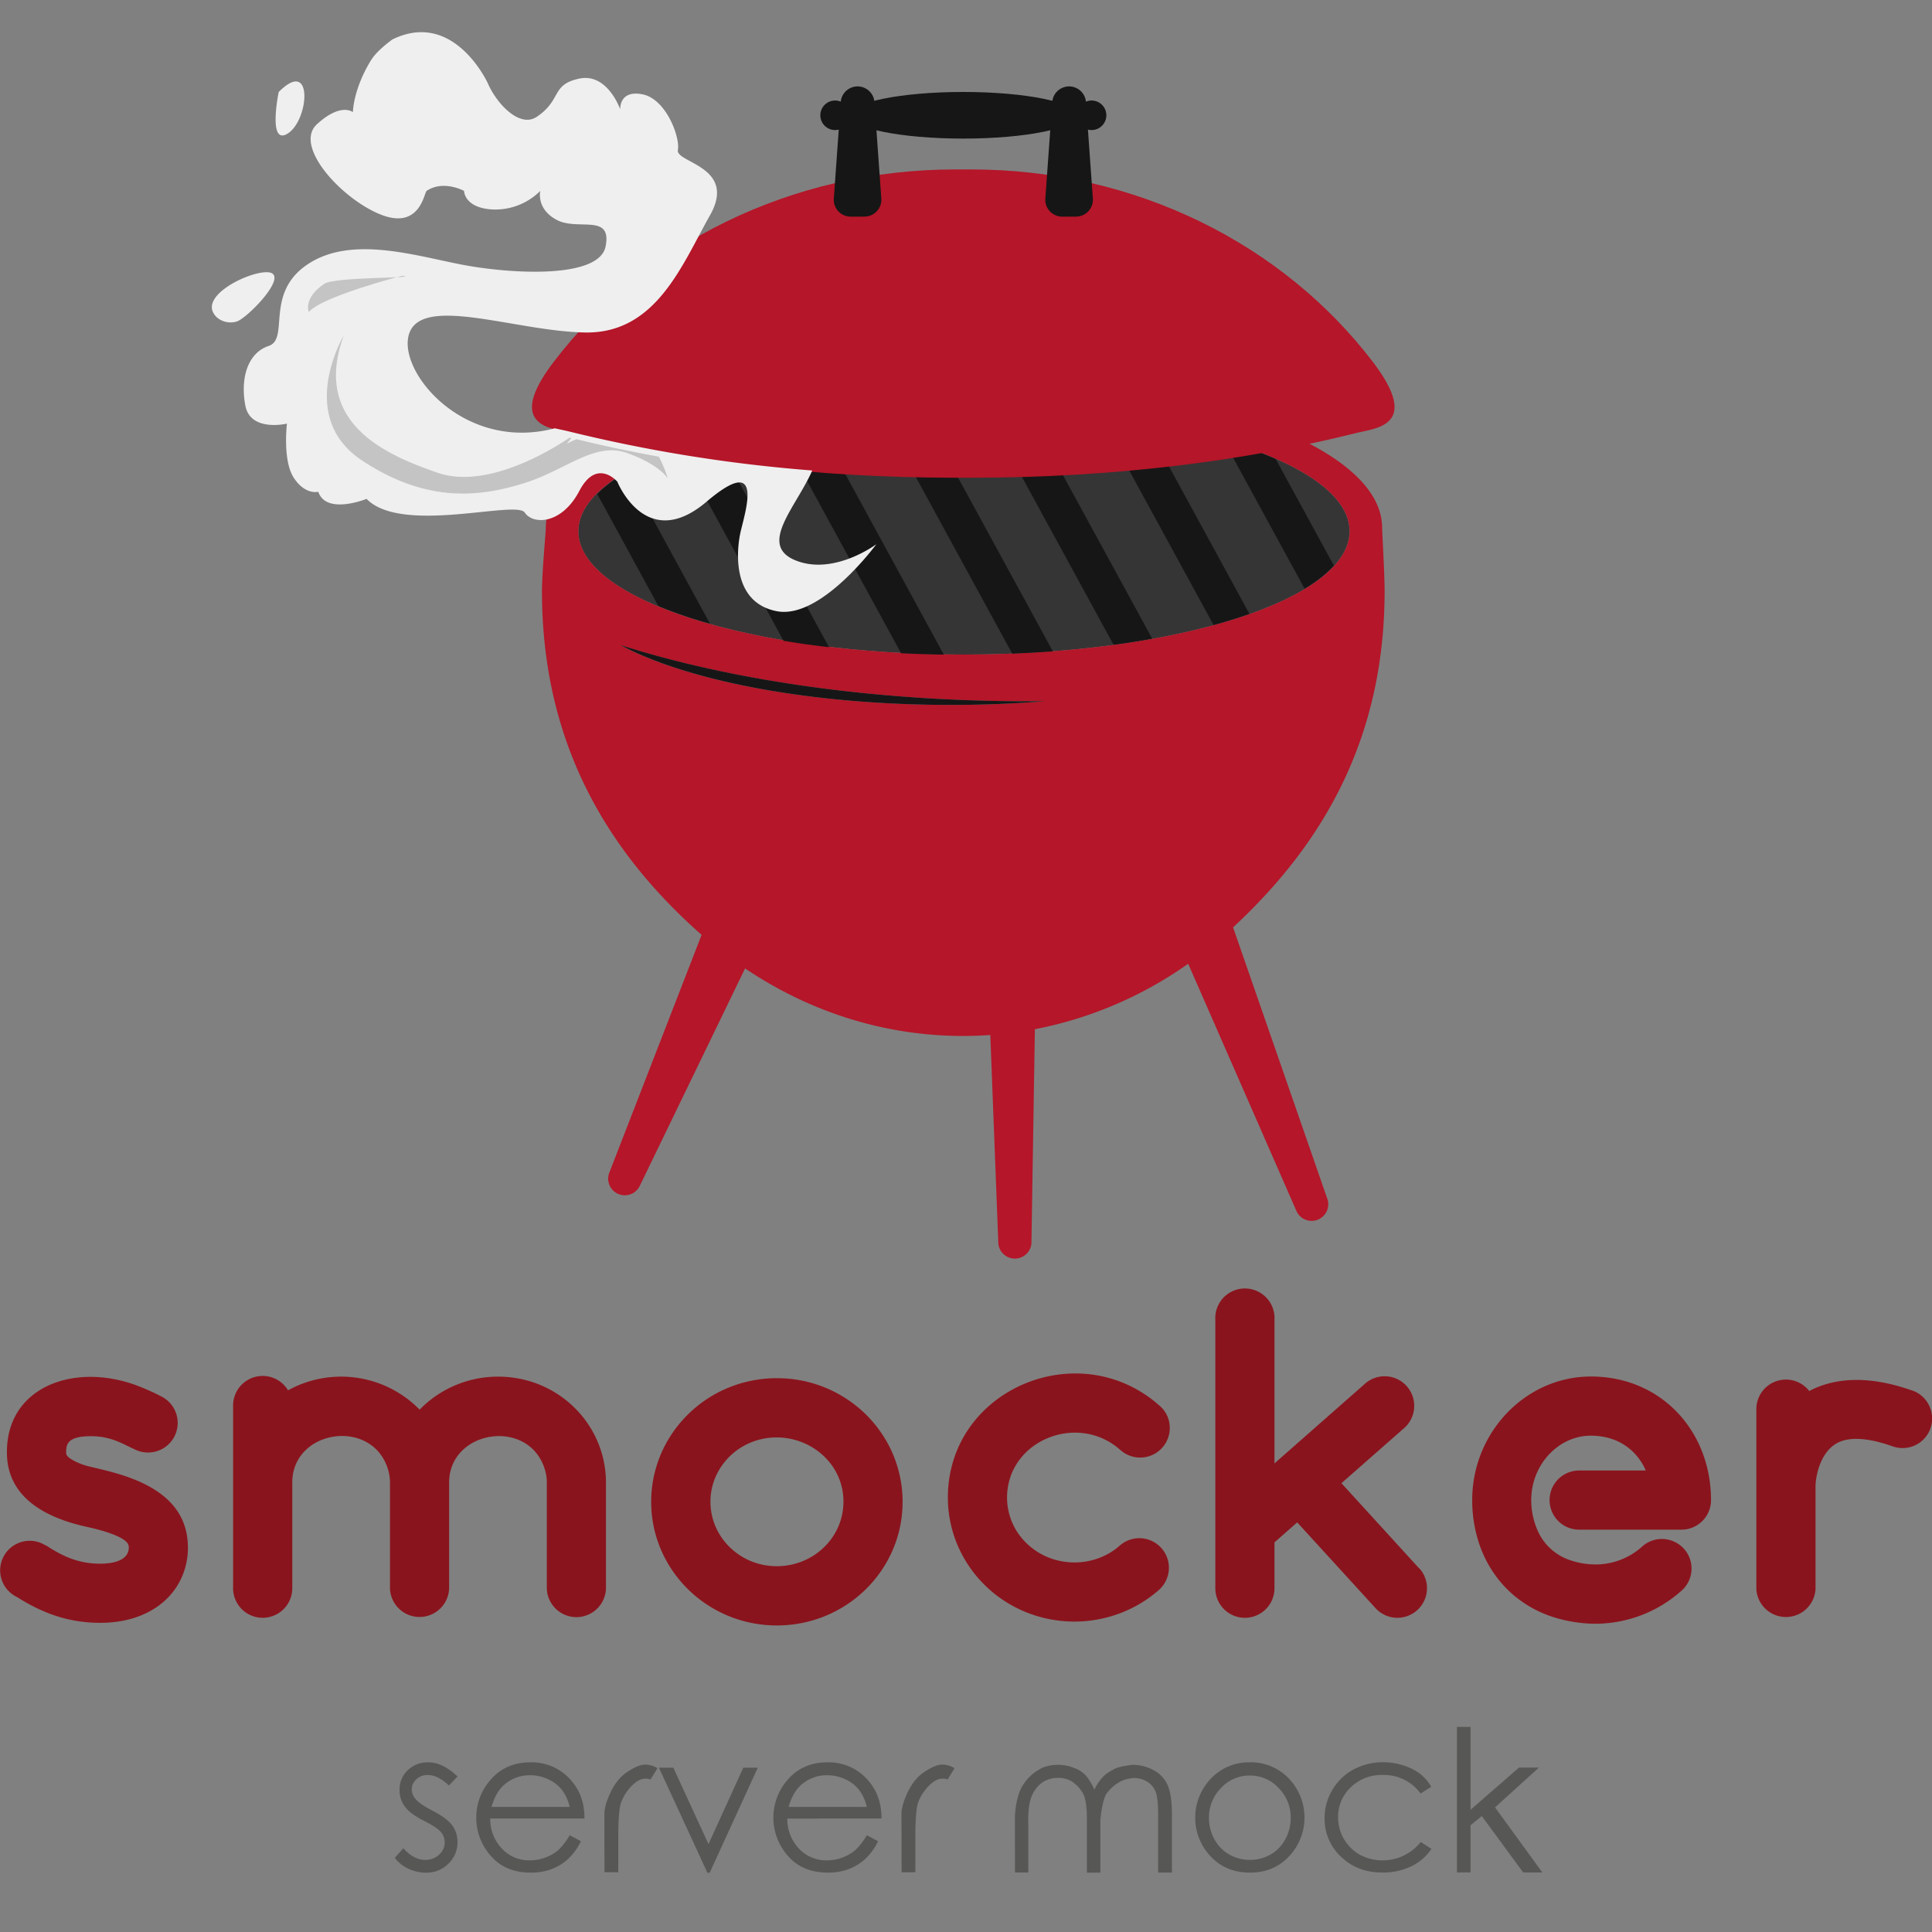 <svg width="60" height="60" fill="none" xmlns="http://www.w3.org/2000/svg" viewBox="0 0 60 60"><rect x="0" y="0" width="60" height="60" fill="#808080" stroke="none"/><g clip-path="url(#a)"><path d="M29.937 20.328c6.613 0 11.975-1.714 11.975-3.829 0-2.114-5.362-3.828-11.975-3.828-6.614 0-11.975 1.714-11.975 3.828 0 2.115 5.361 3.829 11.975 3.829Z" fill="#353535"/><path d="M38.294 28.8C41.17 26.135 43 22.836 43 18.352c0-.544-.077-1.843-.077-1.96 0-2.56-5.814-4.633-12.986-4.633-7.173 0-12.986 2.07-12.986 4.632 0 .118-.12 1.417-.12 1.961 0 4.618 1.937 8.018 4.958 10.681l-2.861 7.372a.516.516 0 0 0 .94.425l3.271-6.755c1.977 1.332 4.296 2.098 6.776 2.098.285 0 .563-.011.84-.03l.247 6.412a.516.516 0 1 0 1.031-.012l.106-6.58A12.26 12.26 0 0 0 36.9 29.93l3.356 7.664a.516.516 0 0 0 .956-.389L38.294 28.8Zm-8.76-6.908c-4.359 0-8.173-.744-10.268-1.856 3.418 1.088 7.835 1.743 12.66 1.743h.515c-.93.072-1.904.113-2.907.113Zm.403-1.565c-6.614 0-11.975-1.714-11.975-3.828s5.361-3.828 11.975-3.828c6.613 0 11.976 1.713 11.976 3.828 0 2.115-5.362 3.828-11.976 3.828Z" fill="#B51629"/><path d="M29.534 21.892c1 0 1.977-.04 2.907-.114h-.516c-4.824 0-9.241-.657-12.659-1.746 2.095 1.116 5.909 1.86 10.268 1.86ZM34.143 12.913l3.546 6.498c.395-.108.766-.223 1.114-.346l-3.245-5.946a30.028 30.028 0 0 0-1.415-.206ZM37.999 13.672l2.516 4.609c.336-.194.643-.434.911-.714l-1.807-3.312a13.222 13.222 0 0 0-1.62-.583ZM30.569 12.67l4.014 7.355c.413-.056.813-.119 1.2-.19L31.9 12.719c-.436-.023-.88-.039-1.33-.047ZM24.083 13.14l3.901 7.147c.435.022.878.036 1.327.043l-4.024-7.377c-.413.055-.814.117-1.204.187ZM18.547 15.342l1.897 3.476c.523.216 1.058.4 1.604.55l-2.57-4.716c-.34.189-.653.42-.931.69ZM21.054 13.892l3.28 6.009c.454.076.925.142 1.412.198l-3.57-6.546c-.398.105-.772.219-1.122.339ZM27.315 12.751l4.12 7.548c.428-.017.849-.041 1.262-.071l-4.114-7.542c-.43.017-.852.039-1.268.065Z" fill="#161616"/><path d="M42.632 11.235c-2.785-3.646-7.354-5.973-12.471-5.973h-.492c-5.117 0-9.685 2.327-12.471 5.973-1.524 1.996-.077 2.063.485 2.205 3.524.888 7.612 1.396 11.973 1.396h.519c4.36 0 8.448-.508 11.972-1.396.562-.143 2.01-.209.485-2.205Z" fill="#B51629"/><path d="M24.716 17.407c-1.191-.475 0-1.643.507-2.79v-.006a46.61 46.61 0 0 1-7.587-1.22c-.11-.028-.256-.053-.406-.09-2.747.726-4.784-1.634-4.551-2.832.273-1.391 3.304-.174 5.505-.143 2.2.03 3.004-2.119 3.863-3.635.859-1.517-1.071-1.635-.995-2.031.075-.396-.363-1.584-1.096-1.73-.735-.147-.694.465-.694.465s-.398-1.143-1.277-.953c-.88.189-.53.658-1.316 1.186-.529.357-1.245-.407-1.518-1.039 0 0-1.05-2.309-2.97-1.361-.286.214-.527.428-.665.652-.553.908-.556 1.603-.556 1.603s-.367-.311-1.116.374c-.749.686.796 2.35 2 2.814 1.203.465 1.328-.692 1.405-.743.52-.35 1.163 0 1.163 0s0 .536.903.578a1.977 1.977 0 0 0 1.464-.578s-.137.562.518.905c.655.342 1.714-.214 1.511.818-.203 1.033-3.016.852-4.498.561-1.483-.29-3.421-.899-4.761 0-1.34.9-.548 2.314-1.206 2.532-.659.219-.882 1.017-.724 1.85.157.834 1.293.562 1.293.562s-.142 1.148.215 1.687c.357.54.758.429.758.429.245.73 1.5.221 1.5.221 1.084 1.116 4.647.03 4.911.424.264.393 1.152.366 1.696-.67.544-1.038 1.18-.287 1.18-.287s.888 2.22 2.767.624c1.879-1.597 1.16.428 1.045 1.007-.114.58-.235 2.122 1.137 2.39 1.372.27 3.095-2.08 3.095-2.08s-1.31.98-2.5.506Z" fill="#EFEFEF"/><path d="M9.59 9.692s-.188-.428.483-.88c.327-.22 3.063-.172 2.415-.247 0 0-2.492.637-2.898 1.127Z" fill="#C4C4C4"/><path d="M6.595 9.645a.51.51 0 0 0 .168.234.655.655 0 0 0 .578.109c.315-.082 1.62-1.41 1.033-1.526-.468-.091-1.964.58-1.779 1.183ZM8.655 2.858s-.353 1.713.297 1.278c.65-.436.78-2.366-.297-1.278Z" fill="#EFEFEF"/><path d="M29.915 4.304c1.948 0 3.527-.324 3.527-.724 0-.4-1.58-.724-3.527-.724-1.948 0-3.527.325-3.527.724 0 .4 1.579.724 3.527.724Z" fill="#161616"/><path d="M33.9 4.039a.458.458 0 1 0 0-.917.458.458 0 0 0 0 .917ZM25.935 4.039a.458.458 0 1 0 0-.917.458.458 0 0 0 0 .917Z" fill="#161616"/><path d="M26.84 6.728h-.421a.525.525 0 0 1-.524-.561l.215-3.004a.525.525 0 0 1 1.046 0l.214 3.004a.525.525 0 0 1-.53.56ZM33.416 6.728h-.428a.525.525 0 0 1-.524-.561l.215-3.004a.525.525 0 0 1 1.046 0l.215 3.004a.525.525 0 0 1-.524.56Z" fill="#161616"/><path d="M17.9 13.64c-.185.08-.298.142-.298.142l.143-.18-.053-.012c-.552.373-2.578 1.63-4.12 1.086-1.431-.505-3.927-1.46-2.894-4.26 0 0-1.5 2.515.561 3.882 2.062 1.367 3.733 1.114 5.036.708 1.303-.406 2.184-1.295 3.196-.938 1.013.357 1.27.791 1.27.791a4.047 4.047 0 0 0-.28-.677 42.035 42.035 0 0 1-2.561-.543Z" fill="#C4C4C4"/><path d="M5.835 48.055c0-2.11-2.658-2.356-3.262-2.57-.137-.048-.455-.18-.51-.314a.183.183 0 0 1-.009-.062c0-.255.04-.507.774-.507.642 0 1.013.261 1.356.409.117.059.246.092.377.098H4.6a.919.919 0 0 0 .422-1.735 6.852 6.852 0 0 0-.864-.379c-1.901-.663-3.943.09-3.943 2.099V45.115a.05.05 0 0 1 0 .01c.01 1.34 1.128 1.988 2.444 2.285.293.062 1.22.278 1.326.563.01.026.015.054.015.082 0 .407-.48.507-.887.507-.68 0-1.176-.234-1.689-.572l-.004.007a.918.918 0 1 0-.893 1.6c.801.506 1.599.801 2.586.801 1.718 0 2.723-1.056 2.724-2.342h-.001ZM15.472 42.753a3.39 3.39 0 0 0-2.44 1.025 3.411 3.411 0 0 0-4.087-.6.918.918 0 0 0-1.706.473v5.672a.919.919 0 1 0 1.838 0v-3.285c0-1.634 2.46-2.02 2.968-.423.044.138.066.283.066.428v3.285a.919.919 0 0 0 1.837 0v-3.285c0-1.633 2.46-2.025 2.968-.424.044.137.066.28.066.424v3.29a.919.919 0 0 0 1.837 0v-3.285c0-1.821-1.49-3.295-3.347-3.295ZM28.031 46.637c0-.515-.106-1.026-.31-1.5a3.86 3.86 0 0 0-1.419-1.686 3.92 3.92 0 0 0-2.174-.65 3.96 3.96 0 0 0-1.514.298 3.897 3.897 0 0 0-1.718 1.386 3.788 3.788 0 0 0-.673 2.155c0 2.115 1.743 3.84 3.904 3.84 2.153 0 3.902-1.713 3.904-3.835v-.008Zm-1.837 0c0 1.115-.933 2.003-2.07 2.003-1.139 0-2.06-.898-2.06-2.001-.001-.266.053-.529.159-.772.156-.36.414-.666.741-.882.168-.11.35-.196.543-.255.47-.14.974-.115 1.428.072.367.149.684.4.913.724a1.936 1.936 0 0 1 .347 1.111h-.001ZM34.8 45.036a.92.92 0 0 0 1.442-1.08.917.917 0 0 0-.215-.286c-2.499-2.246-6.59-.531-6.59 2.838 0 .519.107 1.032.313 1.507.302.691.798 1.28 1.428 1.693.318.209.664.37 1.027.48a4.017 4.017 0 0 0 2.577-.086 3.946 3.946 0 0 0 1.19-.708.919.919 0 1 0-1.228-1.366 2.116 2.116 0 0 1-.61.357 2.182 2.182 0 0 1-1.589-.023 2.091 2.091 0 0 1-.92-.735 1.965 1.965 0 0 1-.35-1.116c0-1.773 2.198-2.668 3.524-1.475ZM44.07 48.704l-2.41-2.642 1.928-1.695a.919.919 0 1 0-1.214-1.379l-2.62 2.306-.008.007-.01.008-.156.139v-4.461a.92.92 0 1 0-1.837 0V49.324a.918.918 0 1 0 1.837 0V47.9l.706-.621 2.433 2.664a.919.919 0 0 0 1.357-1.24h-.005ZM49.41 42.749h-.004c-2.013 0-3.685 1.722-3.685 3.837-.002.495.082.987.25 1.453.126.345.303.669.525.961.17.222.365.423.582.598.34.271.724.48 1.137.614.444.144.908.217 1.375.214a4.015 4.015 0 0 0 2.582-.983l.02-.018.012-.01a.916.916 0 0 0-.199-1.532.917.917 0 0 0-1.024.162 2.157 2.157 0 0 1-1.385.54 2.453 2.453 0 0 1-.919-.163 1.675 1.675 0 0 1-.941-.928 2.33 2.33 0 0 1-.182-.908c0-1.111.857-2 1.849-2 .814 0 1.417.42 1.709 1.082h-2.07a.918.918 0 0 0 0 1.837h3.177a.917.917 0 0 0 .918-.918c0-2.142-1.547-3.838-3.727-3.838ZM59.354 43.174c-1.35-.474-2.398-.38-3.166.025a.918.918 0 0 0-1.643.564v5.578a.92.92 0 0 0 1.838 0V46.153c0-.247.13-1.19.844-1.41.467-.143 1.078.007 1.54.172h.004a.917.917 0 0 0 1.23-.933.92.92 0 0 0-.646-.81l-.001.002Z" fill="#8A141D"/><path d="m14.21 55.17-.269.28c-.227-.217-.447-.326-.66-.326a.5.5 0 0 0-.458.277.416.416 0 0 0-.036.174c.003.111.046.217.122.298.08.1.247.214.5.348.312.16.524.317.636.467.108.15.165.33.163.514a.913.913 0 0 1-.281.676.956.956 0 0 1-.703.279c-.186 0-.37-.041-.54-.121a1.128 1.128 0 0 1-.423-.338l.264-.3c.215.242.442.363.682.363a.61.61 0 0 0 .428-.162.5.5 0 0 0 .06-.7c-.076-.096-.252-.212-.526-.351-.294-.148-.494-.298-.6-.45a.833.833 0 0 1-.16-.505.822.822 0 0 1 .253-.617.884.884 0 0 1 .639-.245c.299 0 .601.146.908.44ZM17.691 56.993l.35.188a1.824 1.824 0 0 1-.398.55c-.15.136-.324.244-.514.316a1.813 1.813 0 0 1-.642.109c-.531 0-.947-.174-1.245-.522a1.757 1.757 0 0 1-.45-1.179 1.74 1.74 0 0 1 .38-1.106c.321-.412.752-.618 1.294-.618a1.607 1.607 0 0 1 1.329.633c.238.297.357.668.357 1.112h-2.928c-.005.347.125.682.363.935a1.152 1.152 0 0 0 .865.364c.165 0 .33-.03.485-.087.145-.053.28-.131.4-.231.14-.136.26-.292.354-.464Zm0-.877a1.385 1.385 0 0 0-.244-.536 1.149 1.149 0 0 0-.425-.324 1.302 1.302 0 0 0-.556-.124 1.19 1.19 0 0 0-.823.31c-.167.15-.293.375-.378.674h2.426ZM18.77 56.66v-.393c.023-.166.07-.327.137-.48.139-.34.325-.59.56-.748.234-.16.428-.239.582-.238.13.005.258.043.369.113l-.215.35c-.184-.067-.367-.012-.548.164-.17.159-.3.357-.376.577-.052.184-.078.53-.078 1.037v1.103h-.428l-.003-1.485ZM20.465 54.897h.446l1.092 2.373 1.081-2.373h.45L22.04 58.16h-.071l-1.505-3.262ZM26.919 56.993l.35.188a1.822 1.822 0 0 1-.398.55c-.15.136-.324.244-.514.316a1.814 1.814 0 0 1-.643.109c-.531 0-.947-.174-1.246-.522a1.785 1.785 0 0 1-.071-2.285c.321-.412.752-.618 1.294-.618a1.607 1.607 0 0 1 1.328.633c.238.297.357.668.357 1.112H24.45c-.005.347.125.682.363.935a1.154 1.154 0 0 0 .865.364 1.377 1.377 0 0 0 .885-.318 1.97 1.97 0 0 0 .357-.464Zm0-.877a1.382 1.382 0 0 0-.245-.536c-.114-.14-.26-.251-.424-.324a1.302 1.302 0 0 0-.557-.124 1.19 1.19 0 0 0-.823.31c-.167.15-.293.375-.378.674h2.427ZM27.996 56.66v-.393c.022-.166.069-.327.137-.48.139-.34.325-.59.559-.748.233-.16.427-.239.582-.238.131.004.258.043.37.113l-.215.35c-.184-.067-.367-.012-.548.164-.17.159-.3.357-.377.577-.05.184-.077.53-.077 1.037v1.103H28l-.003-1.485ZM31.519 56.89v-.521c.036-.444.129-.77.28-.976.124-.187.293-.341.49-.448.133-.086.322-.131.568-.137.165.001.328.031.482.09a.921.921 0 0 1 .377.237c.112.135.203.285.271.446a1.52 1.52 0 0 1 .313-.446c.093-.075.193-.14.3-.193.084-.053.276-.098.58-.134.228 0 .452.059.651.17a.942.942 0 0 1 .438.477c.085.205.127.51.127.917v1.781h-.429v-1.781c0-.349-.025-.589-.075-.72a.643.643 0 0 0-.255-.314.773.773 0 0 0-.437-.12c-.321.022-.595.177-.823.467-.09.122-.157.395-.203.817v1.654h-.42v-1.675c0-.392-.043-.66-.13-.801a1.126 1.126 0 0 0-.312-.339.77.77 0 0 0-.452-.126.84.84 0 0 0-.5.148.97.97 0 0 0-.329.444c-.08.198-.11.518-.095.962v1.383h-.416l-.001-1.263ZM38.816 54.73a1.621 1.621 0 0 1 1.248.545 1.753 1.753 0 0 1-.027 2.371c-.317.34-.724.51-1.221.51-.498 0-.906-.17-1.224-.51a1.75 1.75 0 0 1-.025-2.368 1.614 1.614 0 0 1 1.249-.547Zm0 .41a1.206 1.206 0 0 0-.896.388 1.29 1.29 0 0 0-.374.933c-.001.232.058.46.17.662.108.198.268.361.463.473a1.318 1.318 0 0 0 1.277 0 1.19 1.19 0 0 0 .458-.472c.112-.203.171-.43.17-.662a1.291 1.291 0 0 0-.375-.934 1.203 1.203 0 0 0-.893-.387ZM44.45 55.492l-.334.208a1.393 1.393 0 0 0-1.177-.576 1.364 1.364 0 0 0-.992.384 1.255 1.255 0 0 0-.391.932 1.328 1.328 0 0 0 .681 1.163 1.51 1.51 0 0 0 1.885-.399l.333.214a1.564 1.564 0 0 1-.628.543 2.031 2.031 0 0 1-.9.192c-.514 0-.94-.163-1.28-.49a1.593 1.593 0 0 1-.51-1.193c-.002-.31.081-.615.24-.882.156-.267.382-.486.654-.633.285-.153.604-.231.928-.227.211 0 .422.033.623.098.184.057.357.143.513.257.144.111.264.25.354.409ZM45.246 53.63h.423v2.575l1.507-1.313h.618L46.43 56.13l1.47 2.022h-.595L46.019 56.4l-.35.285v1.466h-.423v-4.52Z" fill="#575756"/></g><defs><clipPath id="a"><path fill="#fff" transform="translate(0 .001)" d="M0 0h60v60H0z"/></clipPath></defs></svg>